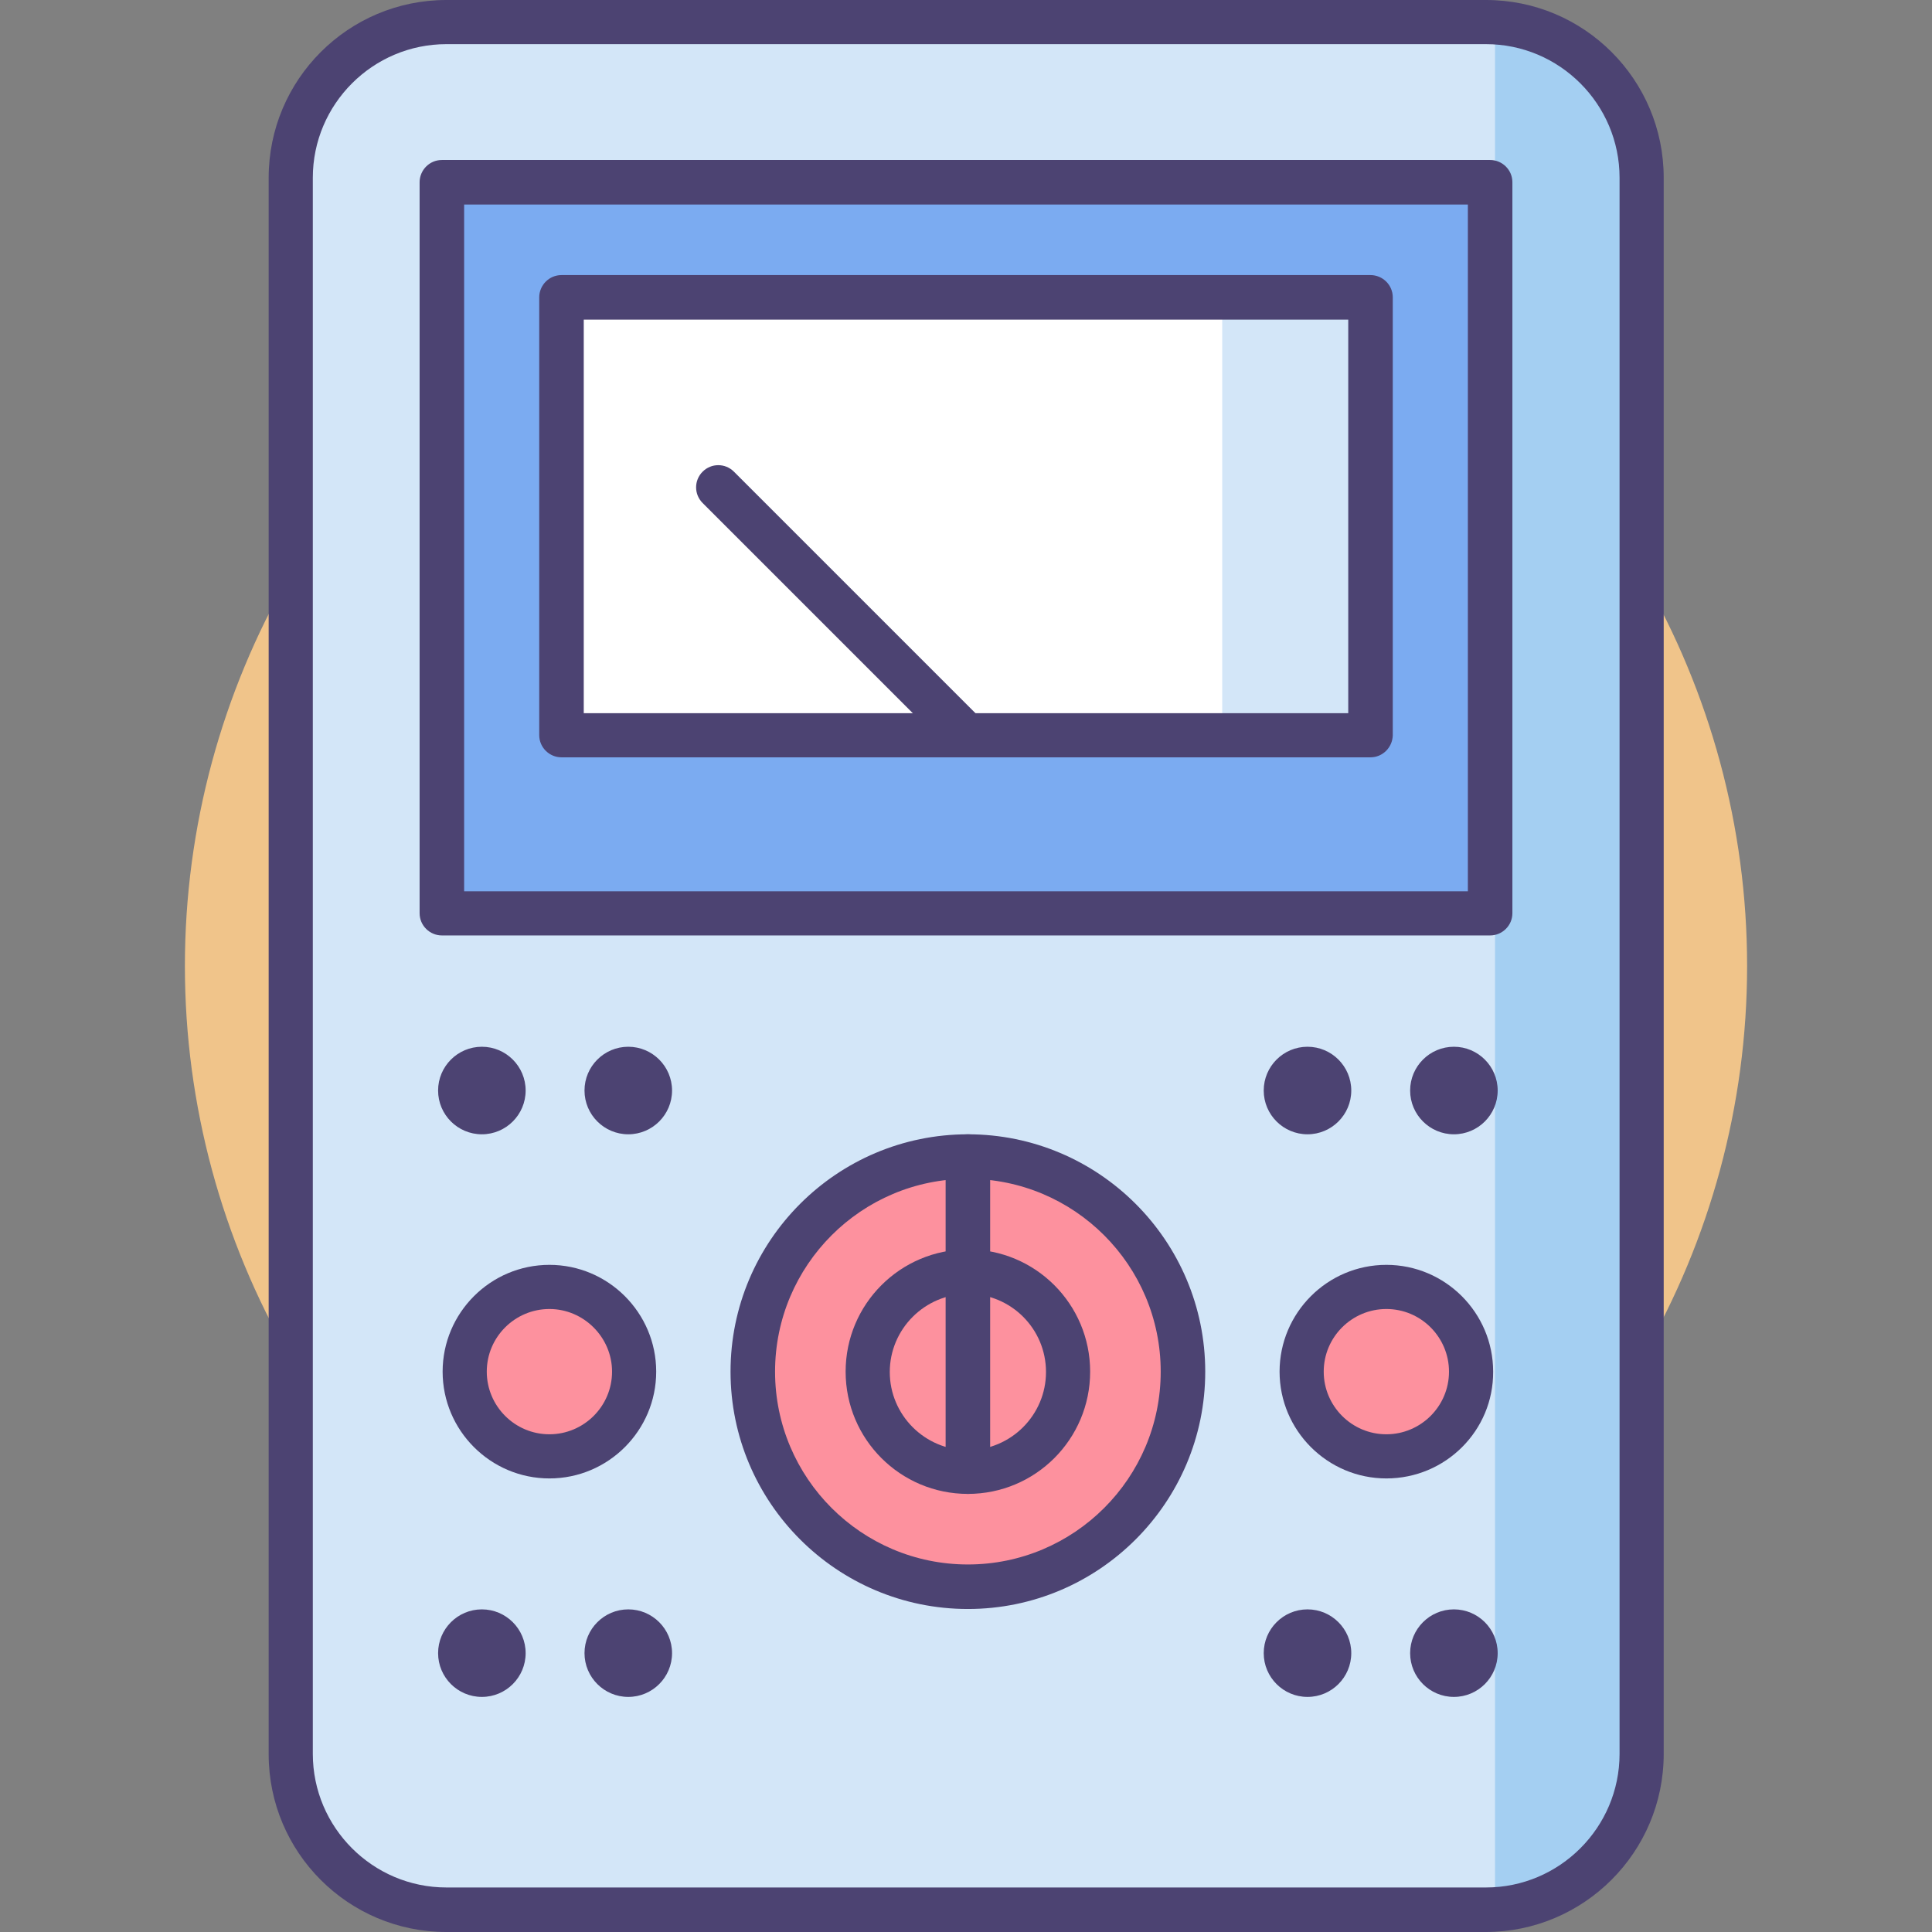 <?xml version="1.0" encoding="utf-8"?>
<!-- Generator: Adobe Illustrator 22.0.1, SVG Export Plug-In . SVG Version: 6.00 Build 0)  -->
<svg version="1.1" id="Icon_Set" xmlns="http://www.w3.org/2000/svg" xmlns:xlink="http://www.w3.org/1999/xlink" x="0px" y="0px"
	 viewBox="0 0 512 512" style="enable-background:new 0 0 512 512;" xml:space="preserve">
<rect x="0" y="0" width="512" height="512" fill="#808080" stroke="none"/>
<style type="text/css">
	.st0{fill:#FFFFFF;}
	.st1{fill:#F0C48A;}
	.st2{fill:#FD919E;}
	.st3{fill:#E8677D;}
	.st4{fill:#4C4372;}
	.st5{fill:#D3E6F8;}
	.st6{fill:#A4CFF2;}
	.st7{fill:#7BABF1;}
	.st8{fill:none;stroke:#4C4372;stroke-width:12;stroke-linecap:round;stroke-linejoin:round;stroke-miterlimit:10;}
</style>
<g id="Volt_Meter">
	<g>
		<circle class="st1" cx="256" cy="256" r="207"/>
		<g>
			<g>
				<path class="st5" d="M393.7,506.1H118.3c-22.8,0-41.3-18.5-41.3-41.3V47.1c0-22.8,18.5-41.3,41.3-41.3h275.5
					c22.8,0,41.3,18.5,41.3,41.3v417.7C435,487.7,416.5,506.1,393.7,506.1z"/>
			</g>
			<g>
				<path class="st6" d="M396.2,5.9v500.1c21.7-1.3,38.8-19.2,38.8-41.2V47.1C435,25.2,417.8,7.2,396.2,5.9z"/>
			</g>
			<g>
				<g>
					
						<ellipse transform="matrix(0.707 -0.707 0.707 0.707 -214.42 209.411)" class="st2" cx="145.6" cy="363.5" rx="22.4" ry="22.4"/>
				</g>
				<g>
					
						<ellipse transform="matrix(0.23 -0.973 0.973 0.23 -70.784 637.628)" class="st2" cx="367.4" cy="363.5" rx="22.4" ry="22.4"/>
				</g>
			</g>
			<g>
				
					<ellipse transform="matrix(0.23 -0.973 0.973 0.23 -156.233 529.657)" class="st2" cx="256.5" cy="363.5" rx="57" ry="57"/>
			</g>
			<g>
				<rect x="117.1" y="48.3" class="st7" width="277.8" height="193.7"/>
			</g>
			<g>
				<rect x="148.8" y="78.8" class="st0" width="214.4" height="116.1"/>
			</g>
			<g>
				<path class="st4" d="M393.7,512H118.3c-26,0-47.1-21.1-47.1-47.1V47.1c0-26,21.1-47.1,47.1-47.1h275.5c26,0,47.1,21.1,47.1,47.1
					v417.7C440.9,490.9,419.7,512,393.7,512z M118.3,11.7c-19.5,0-35.4,15.9-35.4,35.4v417.7c0,19.5,15.9,35.4,35.4,35.4h275.5
					c19.5,0,35.4-15.9,35.4-35.4V47.1c0-19.5-15.9-35.4-35.4-35.4H118.3z"/>
			</g>
			<g>
				<path class="st4" d="M394.9,247.9H117.1c-3.2,0-5.9-2.6-5.9-5.9V48.3c0-3.2,2.6-5.9,5.9-5.9h277.8c3.2,0,5.9,2.6,5.9,5.9v193.7
					C400.8,245.3,398.1,247.9,394.9,247.9z M123,236.2H389v-182H123V236.2z"/>
			</g>
			<g>
				<path class="st4" d="M256.5,426.4c-34.7,0-62.9-28.2-62.9-62.9s28.2-62.9,62.9-62.9c34.7,0,62.9,28.2,62.9,62.9
					S291.2,426.4,256.5,426.4z M256.5,312.4c-28.2,0-51.1,22.9-51.1,51.1c0,28.2,22.9,51.1,51.1,51.1c28.2,0,51.1-22.9,51.1-51.1
					C307.6,335.3,284.7,312.4,256.5,312.4z"/>
			</g>
			<g>
				<path class="st4" d="M256.5,395.9c-17.9,0-32.4-14.5-32.4-32.4c0-17.9,14.5-32.4,32.4-32.4c17.9,0,32.4,14.5,32.4,32.4
					C288.9,381.4,274.4,395.9,256.5,395.9z M256.5,342.9c-11.4,0-20.7,9.3-20.7,20.7c0,11.4,9.3,20.7,20.7,20.7
					c11.4,0,20.7-9.3,20.7-20.7C277.2,352.1,267.9,342.9,256.5,342.9z"/>
			</g>
			<g>
				<g>
					<path class="st4" d="M145.6,391.8c-15.6,0-28.3-12.7-28.3-28.3c0-15.6,12.7-28.3,28.3-28.3s28.3,12.7,28.3,28.3
						C173.9,379.1,161.2,391.8,145.6,391.8z M145.6,346.9c-9.1,0-16.6,7.4-16.6,16.6c0,9.1,7.4,16.6,16.6,16.6
						c9.1,0,16.6-7.4,16.6-16.6C162.2,354.4,154.7,346.9,145.6,346.9z"/>
				</g>
				<g>
					<path class="st4" d="M367.4,391.8c-15.6,0-28.3-12.7-28.3-28.3c0-15.6,12.7-28.3,28.3-28.3c15.6,0,28.3,12.7,28.3,28.3
						C395.8,379.1,383.1,391.8,367.4,391.8z M367.4,346.9c-9.1,0-16.6,7.4-16.6,16.6c0,9.1,7.4,16.6,16.6,16.6
						c9.1,0,16.6-7.4,16.6-16.6C384,354.4,376.6,346.9,367.4,346.9z"/>
				</g>
			</g>
			<g>
				<g>
					<g>
						<path class="st4" d="M127.7,300.6L127.7,300.6c-6.4,0-11.6-5.2-11.6-11.6l0,0c0-6.4,5.2-11.6,11.6-11.6l0,0
							c6.4,0,11.6,5.2,11.6,11.6l0,0C139.3,295.4,134.1,300.6,127.7,300.6z"/>
					</g>
					<g>
						<path class="st4" d="M166.5,300.6L166.5,300.6c-6.4,0-11.6-5.2-11.6-11.6l0,0c0-6.4,5.2-11.6,11.6-11.6h0
							c6.4,0,11.6,5.2,11.6,11.6l0,0C178.1,295.4,172.9,300.6,166.5,300.6z"/>
					</g>
				</g>
				<g>
					<g>
						<path class="st4" d="M127.7,449.7L127.7,449.7c-6.4,0-11.6-5.2-11.6-11.6l0,0c0-6.4,5.2-11.6,11.6-11.6l0,0
							c6.4,0,11.6,5.2,11.6,11.6l0,0C139.3,444.5,134.1,449.7,127.7,449.7z"/>
					</g>
					<g>
						<path class="st4" d="M166.5,449.7L166.5,449.7c-6.4,0-11.6-5.2-11.6-11.6l0,0c0-6.4,5.2-11.6,11.6-11.6h0
							c6.4,0,11.6,5.2,11.6,11.6l0,0C178.1,444.5,172.9,449.7,166.5,449.7z"/>
					</g>
				</g>
				<g>
					<g>
						<path class="st4" d="M346.5,300.6L346.5,300.6c-6.4,0-11.6-5.2-11.6-11.6l0,0c0-6.4,5.2-11.6,11.6-11.6l0,0
							c6.4,0,11.6,5.2,11.6,11.6l0,0C358.1,295.4,352.9,300.6,346.5,300.6z"/>
					</g>
					<g>
						<path class="st4" d="M385.3,300.6L385.3,300.6c-6.4,0-11.6-5.2-11.6-11.6l0,0c0-6.4,5.2-11.6,11.6-11.6l0,0
							c6.4,0,11.6,5.2,11.6,11.6l0,0C396.9,295.4,391.7,300.6,385.3,300.6z"/>
					</g>
				</g>
				<g>
					<g>
						<path class="st4" d="M346.5,449.7L346.5,449.7c-6.4,0-11.6-5.2-11.6-11.6l0,0c0-6.4,5.2-11.6,11.6-11.6l0,0
							c6.4,0,11.6,5.2,11.6,11.6l0,0C358.1,444.5,352.9,449.7,346.5,449.7z"/>
					</g>
					<g>
						<path class="st4" d="M385.3,449.7L385.3,449.7c-6.4,0-11.6-5.2-11.6-11.6l0,0c0-6.4,5.2-11.6,11.6-11.6l0,0
							c6.4,0,11.6,5.2,11.6,11.6l0,0C396.9,444.5,391.7,449.7,385.3,449.7z"/>
					</g>
				</g>
			</g>
			<g>
				<path class="st4" d="M256.5,395.9c-3.2,0-5.9-2.6-5.9-5.9v-83.5c0-3.2,2.6-5.9,5.9-5.9c3.2,0,5.9,2.6,5.9,5.9v83.5
					C262.4,393.3,259.7,395.9,256.5,395.9z"/>
			</g>
			<g>
				<path class="st4" d="M256,200.7c-1.5,0-3-0.6-4.1-1.7l-65.7-65.7c-2.3-2.3-2.3-6,0-8.3c2.3-2.3,6-2.3,8.3,0l65.7,65.7
					c2.3,2.3,2.3,6,0,8.3C259,200.2,257.5,200.7,256,200.7z"/>
			</g>
			<g>
				<rect x="323.9" y="78.8" class="st5" width="39.3" height="111.8"/>
			</g>
			<g>
				<path class="st4" d="M363.2,200.7H148.8c-3.2,0-5.9-2.6-5.9-5.9V78.8c0-3.2,2.6-5.9,5.9-5.9h214.4c3.2,0,5.9,2.6,5.9,5.9v116.1
					C369,198.1,366.4,200.7,363.2,200.7z M154.7,189h202.6V84.7H154.7V189z"/>
			</g>
		</g>
	</g>
</g>
</svg>
